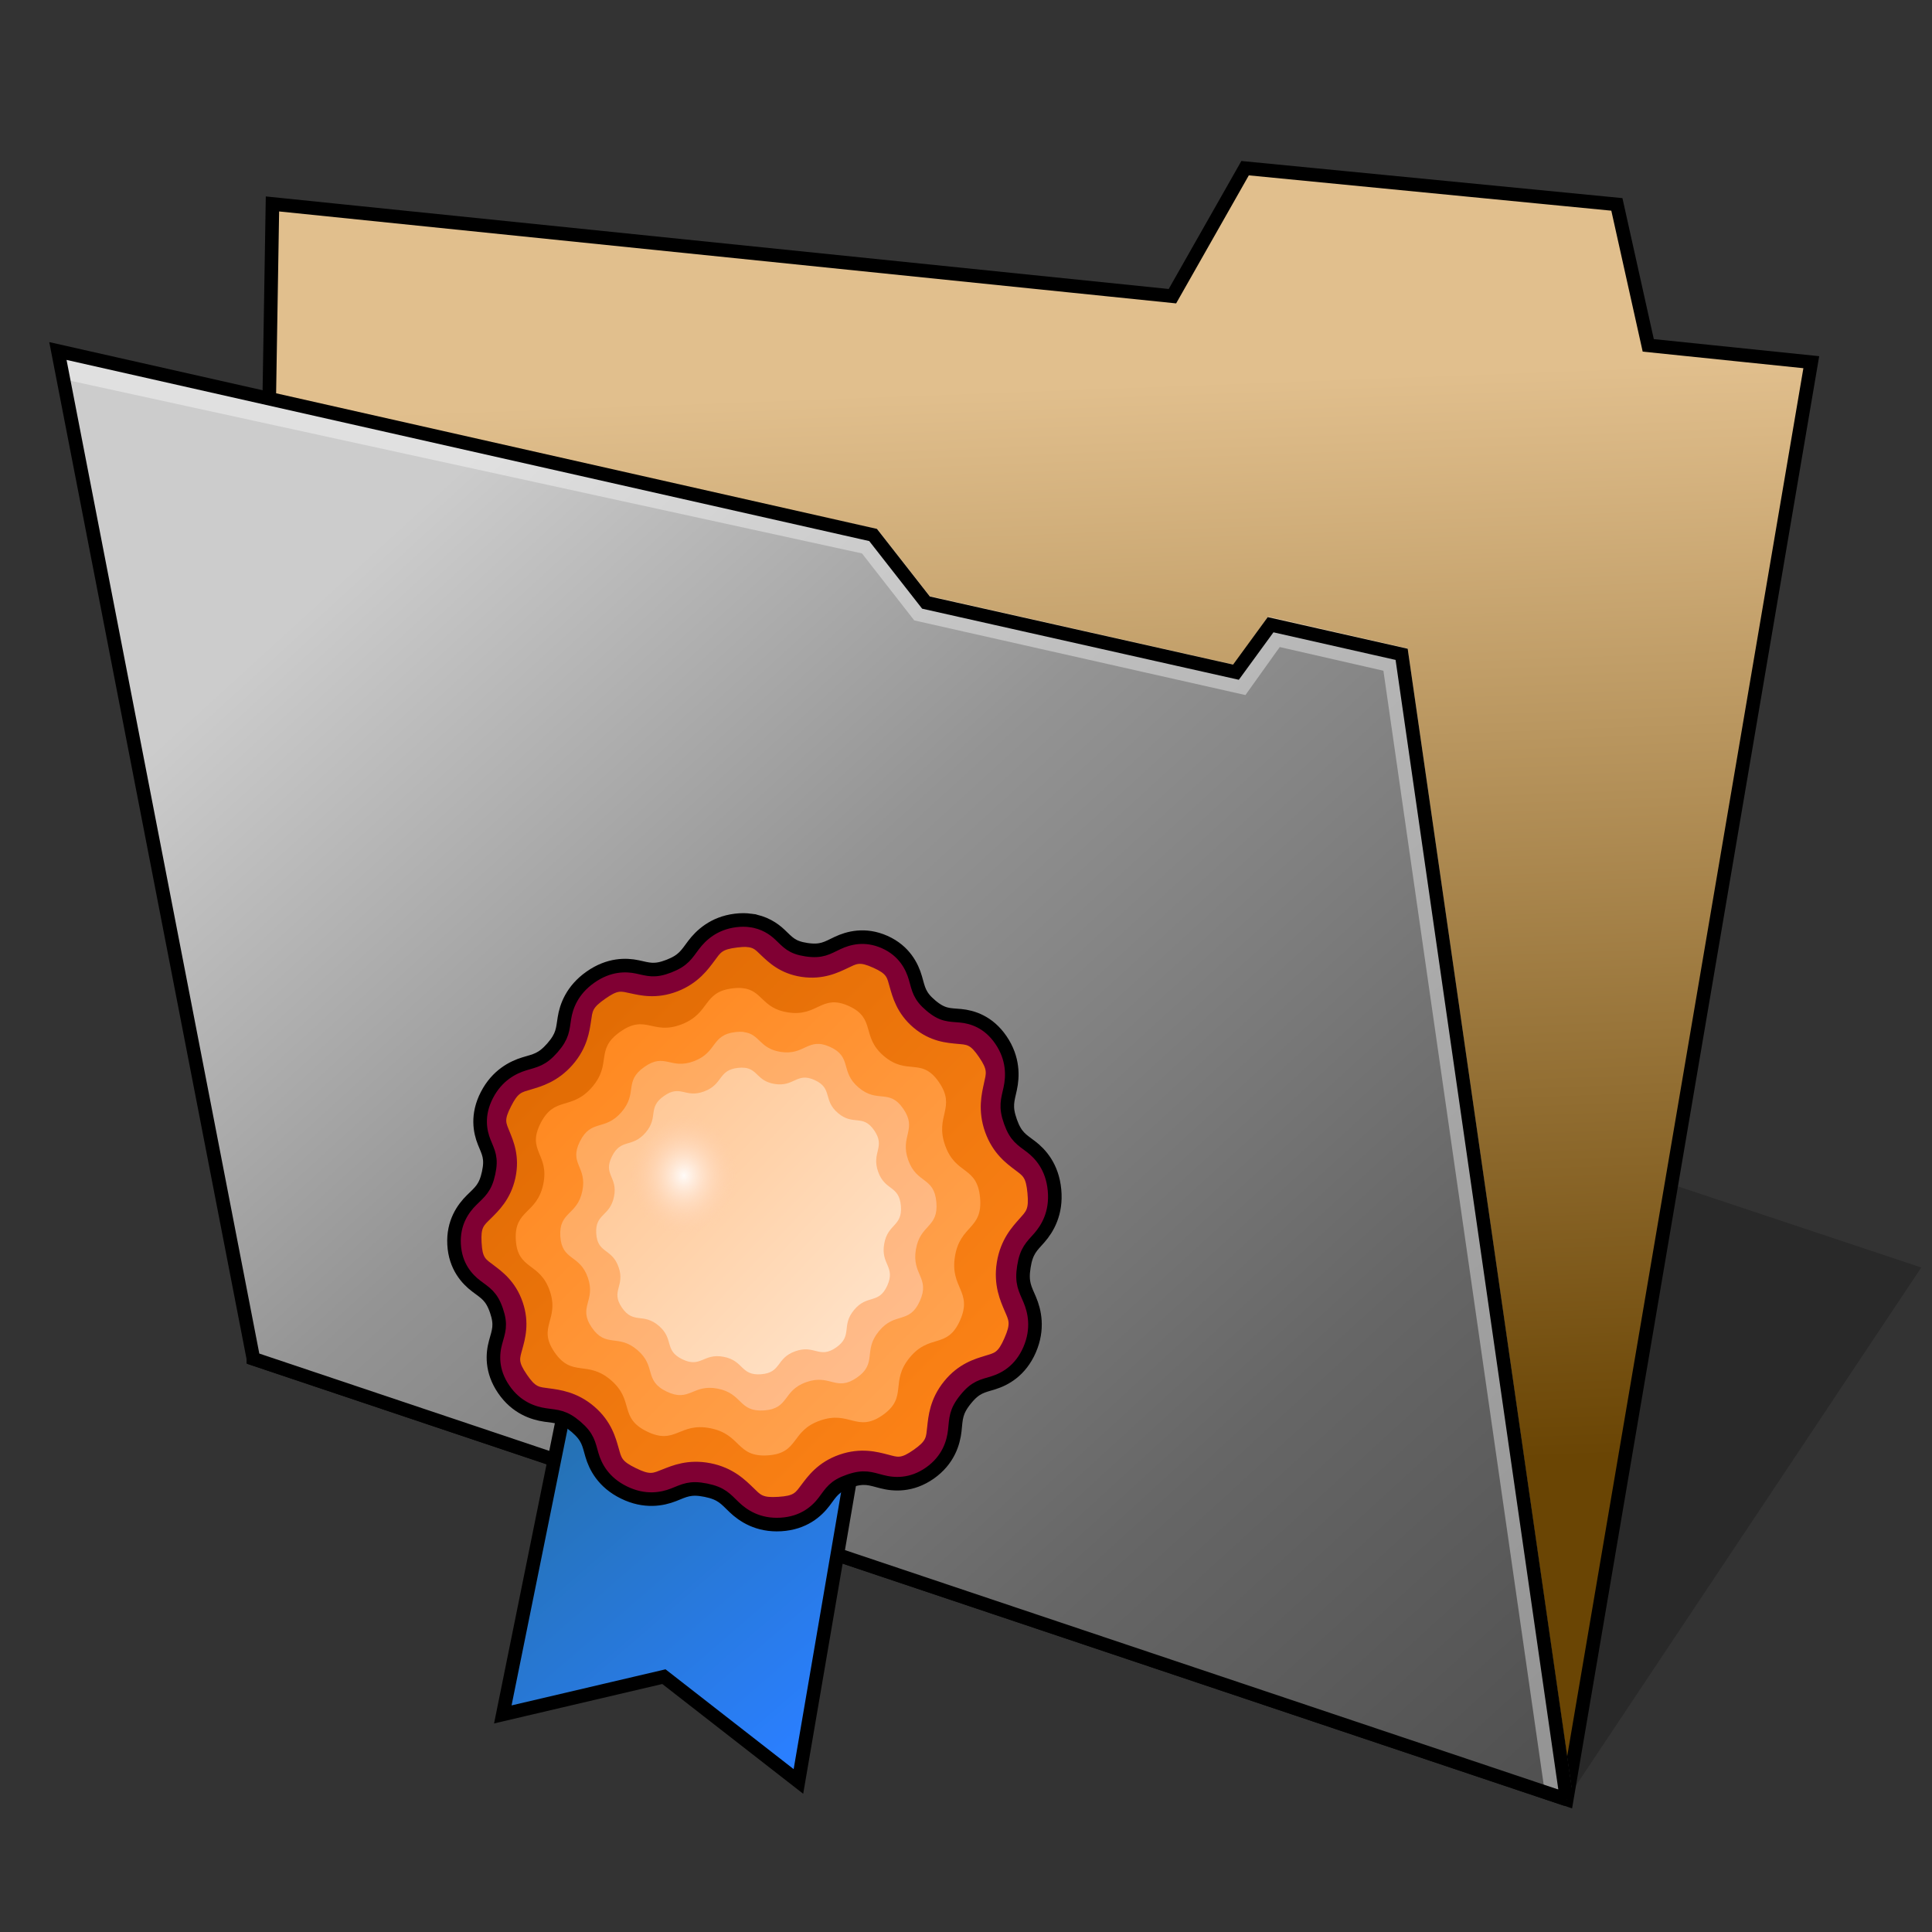 <?xml version="1.0" encoding="UTF-8" standalone="no"?>
<!-- Created with Inkscape (http://www.inkscape.org/) -->

<svg
   width="128"
   height="128"
   viewBox="0 0 33.867 33.867"
   version="1.1"
   id="svg5"
   xml:space="preserve"
   inkscape:version="1.3 (0e150ed6c4, 2023-07-21)"
   sodipodi:docname="certificate-server.svg"
   xmlns:inkscape="http://www.inkscape.org/namespaces/inkscape"
   xmlns:sodipodi="http://sodipodi.sourceforge.net/DTD/sodipodi-0.dtd"
   xmlns:xlink="http://www.w3.org/1999/xlink"
   xmlns="http://www.w3.org/2000/svg"
   xmlns:svg="http://www.w3.org/2000/svg"><rect x="0" y="0" width="33.867" height="33.867" fill="#333333" stroke="none"/><sodipodi:namedview
     id="namedview7"
     pagecolor="#ffffff"
     bordercolor="#000000"
     borderopacity="0.102"
     inkscape:showpageshadow="true"
     inkscape:pageopacity="0"
     inkscape:pagecheckerboard="false"
     inkscape:deskcolor="#dbdbdb"
     inkscape:document-units="px"
     showgrid="false"
     borderlayer="true"
     inkscape:zoom="12.890625"
     inkscape:cx="52.014545"
     inkscape:cy="60.237576"
     inkscape:window-width="1920"
     inkscape:window-height="1093"
     inkscape:window-x="0"
     inkscape:window-y="0"
     inkscape:window-maximized="1"
     inkscape:current-layer="layer1"
     showguides="false"><inkscape:grid
       type="xygrid"
       id="grid16"
       originx="0"
       originy="0"
       spacingy="0.265"
       spacingx="0.265"
       units="px"
       visible="false"
       empcolor="#cc3d3d"
       empopacity="0.302"
       empspacing="4" /><sodipodi:guide
       position="6.879,18.785"
       orientation="1,0"
       id="guide182"
       inkscape:locked="false" /><sodipodi:guide
       position="19.579,18.785"
       orientation="1,0"
       id="guide184"
       inkscape:locked="false" /><sodipodi:guide
       position="14.287,4.763"
       orientation="0,-1"
       id="guide186"
       inkscape:locked="false" /><sodipodi:guide
       position="10.848,17.462"
       orientation="0,-1"
       id="guide188"
       inkscape:locked="false" /></sodipodi:namedview><defs
     id="defs2"><inkscape:path-effect
       effect="perspective-envelope"
       up_left_point="1.99,6.177"
       up_right_point="27.219,7.58"
       down_left_point="2.083,31.109"
       down_right_point="28.575,31.577"
       id="path-effect2835"
       is_visible="true"
       lpeversion="1"
       deform_type="perspective"
       horizontal_mirror="false"
       vertical_mirror="false"
       overflow_perspective="false" /><inkscape:path-effect
       effect="perspective-envelope"
       up_left_point="4.824,3.65"
       up_right_point="32.915,2.106"
       down_left_point="5.292,31.568"
       down_right_point="31.605,31.568"
       id="path-effect2833"
       is_visible="true"
       lpeversion="1"
       deform_type="perspective"
       horizontal_mirror="false"
       vertical_mirror="false"
       overflow_perspective="false" /><inkscape:path-effect
       effect="perspective-envelope"
       up_left_point="6.333,3.402"
       up_right_point="31.732,3.402"
       down_left_point="5.457,31.75"
       down_right_point="31.732,31.75"
       id="path-effect13169"
       is_visible="true"
       lpeversion="1"
       deform_type="perspective"
       horizontal_mirror="false"
       vertical_mirror="false"
       overflow_perspective="false" /><inkscape:path-effect
       effect="perspective-envelope"
       up_left_point="5.457,3.402"
       up_right_point="31.732,3.402"
       down_left_point="5.457,31.75"
       down_right_point="31.732,31.75"
       id="path-effect13167"
       is_visible="true"
       lpeversion="1"
       deform_type="perspective"
       horizontal_mirror="false"
       vertical_mirror="false"
       overflow_perspective="false" /><inkscape:path-effect
       effect="perspective-envelope"
       up_left_point="5.539,3.402"
       up_right_point="31.732,3.609"
       down_left_point="4.762,31.75"
       down_right_point="31.732,31.75"
       id="path-effect13165"
       is_visible="true"
       lpeversion="1"
       deform_type="perspective"
       horizontal_mirror="false"
       vertical_mirror="false"
       overflow_perspective="false" /><inkscape:path-effect
       effect="perspective-envelope"
       up_left_point="5.539,3.402"
       up_right_point="31.732,3.609"
       down_left_point="4.762,31.75"
       down_right_point="31.732,31.75"
       id="path-effect13163"
       is_visible="true"
       lpeversion="1"
       deform_type="perspective"
       horizontal_mirror="false"
       vertical_mirror="false"
       overflow_perspective="false" /><inkscape:path-effect
       effect="perspective-envelope"
       up_left_point="2.117,6.35"
       up_right_point="28.575,5.292"
       down_left_point="3.022,31.75"
       down_right_point="29.084,31.75"
       id="path-effect12133"
       is_visible="true"
       lpeversion="1"
       deform_type="perspective"
       horizontal_mirror="false"
       vertical_mirror="false"
       overflow_perspective="false" /><inkscape:path-effect
       effect="perspective-envelope"
       up_left_point="4.762,3.44"
       up_right_point="31.75,3.969"
       down_left_point="4.762,31.75"
       down_right_point="31.609,31.75"
       id="path-effect12131"
       is_visible="true"
       lpeversion="1"
       deform_type="perspective"
       horizontal_mirror="false"
       vertical_mirror="false"
       overflow_perspective="false" /><inkscape:path-effect
       effect="perspective-envelope"
       up_left_point="2.117,6.35"
       up_right_point="28.575,8.467"
       down_left_point="1.058,31.75"
       down_right_point="28.575,31.75"
       id="path-effect12129"
       is_visible="true"
       lpeversion="1"
       deform_type="perspective"
       horizontal_mirror="false"
       vertical_mirror="false"
       overflow_perspective="false" /><inkscape:path-effect
       effect="perspective-envelope"
       up_left_point="3.175,3.175"
       up_right_point="31.75,4.233"
       down_left_point="3.175,31.75"
       down_right_point="30.516,31.75"
       id="path-effect12105"
       is_visible="true"
       lpeversion="1"
       deform_type="perspective"
       horizontal_mirror="false"
       vertical_mirror="false"
       overflow_perspective="false" /><inkscape:path-effect
       effect="perspective-envelope"
       up_left_point="1.058,8.467"
       up_right_point="28.575,7.408"
       down_left_point="1.058,31.75"
       down_right_point="28.575,31.75"
       id="path-effect12103"
       is_visible="true"
       lpeversion="1"
       deform_type="perspective"
       horizontal_mirror="false"
       vertical_mirror="false"
       overflow_perspective="false" /><inkscape:path-effect
       effect="perspective-envelope"
       up_left_point="1.058,7.408"
       up_right_point="26.458,11.642"
       down_left_point="3.175,27.517"
       down_right_point="28.575,31.75"
       id="path-effect12101"
       is_visible="true"
       lpeversion="1"
       deform_type="perspective"
       horizontal_mirror="false"
       vertical_mirror="false"
       overflow_perspective="false" /><inkscape:path-effect
       effect="perspective-envelope"
       up_left_point="5.292,3.175"
       up_right_point="30.692,5.292"
       down_left_point="3.175,27.517"
       down_right_point="28.575,31.75"
       id="path-effect12099"
       is_visible="true"
       lpeversion="1"
       deform_type="perspective"
       horizontal_mirror="false"
       vertical_mirror="false"
       overflow_perspective="false" /><inkscape:path-effect
       effect="perspective-envelope"
       up_left_point="4.233,8.467"
       up_right_point="27.517,8.467"
       down_left_point="2.646,32.279"
       down_right_point="27.517,31.75"
       id="path-effect12087"
       is_visible="true"
       lpeversion="1"
       deform_type="perspective"
       horizontal_mirror="false"
       vertical_mirror="false"
       overflow_perspective="false" /><inkscape:path-effect
       effect="perspective-envelope"
       up_left_point="6.879,5.556"
       up_right_point="30.692,5.292"
       down_left_point="6.879,31.75"
       down_right_point="29.633,31.75"
       id="path-effect12085"
       is_visible="true"
       lpeversion="1"
       deform_type="perspective"
       horizontal_mirror="false"
       vertical_mirror="false"
       overflow_perspective="false" /><linearGradient
       inkscape:collect="always"
       id="linearGradient935"><stop
         style="stop-color:#000000;stop-opacity:1;"
         offset="0"
         id="stop931" /><stop
         style="stop-color:#000000;stop-opacity:0;"
         offset="1"
         id="stop933" /></linearGradient><linearGradient
       id="linearGradient4381"
       inkscape:collect="always"><stop
         id="stop4377"
         offset="0"
         style="stop-color:#fafafa;stop-opacity:0" /><stop
         id="stop4379"
         offset="1"
         style="stop-color:#252525;stop-opacity:0.65" /></linearGradient><linearGradient
       inkscape:collect="always"
       id="linearGradient4365"><stop
         style="stop-color:#e1bf8d;stop-opacity:1"
         offset="0"
         id="stop4361" /><stop
         style="stop-color:#6a4504;stop-opacity:1"
         offset="1"
         id="stop4363" /></linearGradient><linearGradient
       inkscape:collect="always"
       id="linearGradient4406"><stop
         style="stop-color:#cccccc;stop-opacity:1;"
         offset="0"
         id="stop4402" /><stop
         style="stop-color:#949494;stop-opacity:1;"
         offset="0.315"
         id="stop2" /><stop
         style="stop-color:#666666;stop-opacity:1;"
         offset="0.7"
         id="stop3" /><stop
         style="stop-color:#4d4d4d;stop-opacity:1;"
         offset="1"
         id="stop4404" /></linearGradient><linearGradient
       inkscape:collect="always"
       xlink:href="#linearGradient4381"
       id="linearGradient4385"
       gradientUnits="userSpaceOnUse"
       gradientTransform="matrix(4,0,0,4,-32.919,-875.694)"
       x1="13.675"
       y1="290.159"
       x2="13.043"
       y2="291.615" /><linearGradient
       inkscape:collect="always"
       xlink:href="#linearGradient4406"
       id="linearGradient1113"
       gradientUnits="userSpaceOnUse"
       x1="6.019"
       y1="273.939"
       x2="27.019"
       y2="296.939"
       gradientTransform="translate(-0.994,-262.963)" /><linearGradient
       inkscape:collect="always"
       xlink:href="#linearGradient4365"
       id="linearGradient1121"
       x1="26.883"
       y1="269.458"
       x2="27.6"
       y2="288.557"
       gradientUnits="userSpaceOnUse"
       gradientTransform="translate(-0.994,-262.963)" /><linearGradient
       id="linearGradient4537"
       inkscape:collect="always"><stop
         id="stop4533"
         offset="0"
         style="stop-color:#ffffff;stop-opacity:1;" /><stop
         style="stop-color:#ffffff;stop-opacity:1"
         offset="0.583"
         id="stop4541" /><stop
         id="stop4543"
         offset="0.833"
         style="stop-color:#bababa;stop-opacity:1;" /><stop
         id="stop4535"
         offset="1"
         style="stop-color:#757575;stop-opacity:1" /></linearGradient><linearGradient
       gradientTransform="matrix(4,0,0,4,5.292,-893.117)"
       gradientUnits="userSpaceOnUse"
       y2="295.413"
       x2="5.027"
       y1="292.502"
       x1="0.794"
       id="linearGradient4539"
       xlink:href="#linearGradient4537"
       inkscape:collect="always" /><linearGradient
       id="linearGradient4454"><stop
         id="stop1334"
         offset="0"
         style="stop-color:#d21e1e;stop-opacity:1" /><stop
         id="stop1336"
         offset="1"
         style="stop-color:#e05e4c;stop-opacity:1" /></linearGradient><linearGradient
       gradientTransform="translate(-384.57,-499.8)"
       gradientUnits="userSpaceOnUse"
       y2="525.725"
       x2="391.89"
       y1="544.092"
       x1="403.421"
       id="linearGradient4213"
       xlink:href="#linearGradient4454" /><linearGradient
       id="linearGradient4472"><stop
         id="stop1340"
         offset="0"
         style="stop-color:#ffa92d;stop-opacity:1" /><stop
         id="stop1342"
         offset="1"
         style="stop-color:#ffc169;stop-opacity:1" /></linearGradient><linearGradient
       gradientTransform="translate(-384.57,-499.8)"
       gradientUnits="userSpaceOnUse"
       y2="505.319"
       x2="391.154"
       y1="523.203"
       x1="401.296"
       id="linearGradient4235"
       xlink:href="#linearGradient4472" /><linearGradient
       id="linearGradient4422-8"><stop
         id="stop1346"
         offset="0"
         style="stop-color:#377d50;stop-opacity:1" /><stop
         id="stop1348"
         offset="1"
         style="stop-color:#54d883;stop-opacity:1" /></linearGradient><linearGradient
       gradientTransform="translate(-384.57,-499.8)"
       gradientUnits="userSpaceOnUse"
       y2="503.798"
       x2="413.779"
       y1="523.798"
       x1="424.602"
       id="linearGradient4257"
       xlink:href="#linearGradient4422-8" /><linearGradient
       id="linearGradient4438"><stop
         id="stop1352"
         offset="0"
         style="stop-color:#375a7d;stop-opacity:1" /><stop
         id="stop1354"
         offset="1"
         style="stop-color:#54a3d8;stop-opacity:1" /></linearGradient><linearGradient
       gradientTransform="translate(-384.57,-499.8)"
       gradientUnits="userSpaceOnUse"
       y2="525.748"
       x2="412.118"
       y1="543.488"
       x1="420.884"
       id="linearGradient4279"
       xlink:href="#linearGradient4438" /><linearGradient
       gradientTransform="translate(0.001,-0.002)"
       gradientUnits="userSpaceOnUse"
       y2="44"
       x2="44"
       y1="4"
       x1="4"
       id="linearGradient4220"
       xlink:href="#linearGradient935" /><linearGradient
       gradientTransform="matrix(1.2,0,0,1.2,-5.479,-319.306)"
       gradientUnits="userSpaceOnUse"
       y2="287.503"
       x2="20.972"
       y1="279.863"
       x1="14.362"
       id="linearGradient1200"
       xlink:href="#linearGradient1198"
       inkscape:collect="always" /><linearGradient
       id="linearGradient1198"
       inkscape:collect="always"><stop
         id="stop1194"
         offset="0"
         style="stop-color:#216778;stop-opacity:1" /><stop
         id="stop1196"
         offset="1"
         style="stop-color:#2a7fff;stop-opacity:1" /></linearGradient><linearGradient
       gradientTransform="matrix(1.2,0,0,1.2,-5.479,-319.306)"
       gradientUnits="userSpaceOnUse"
       y2="287.676"
       x2="19.187"
       y1="280.18"
       x1="11.69"
       id="linearGradient1208"
       xlink:href="#linearGradient1206"
       inkscape:collect="always" /><linearGradient
       id="linearGradient1206"
       inkscape:collect="always"><stop
         id="stop1202"
         offset="0"
         style="stop-color:#dc6700;stop-opacity:1" /><stop
         id="stop1204"
         offset="1"
         style="stop-color:#ff8519;stop-opacity:1" /></linearGradient><linearGradient
       gradientTransform="matrix(1.2,0,0,1.2,-5.479,-319.306)"
       gradientUnits="userSpaceOnUse"
       y2="286.794"
       x2="18.305"
       y1="280.841"
       x1="12.352"
       id="linearGradient1216"
       xlink:href="#linearGradient1214"
       inkscape:collect="always" /><linearGradient
       id="linearGradient1214"
       inkscape:collect="always"><stop
         id="stop1210"
         offset="0"
         style="stop-color:#ff8519;stop-opacity:1" /><stop
         id="stop1212"
         offset="1"
         style="stop-color:#ffa555;stop-opacity:1" /></linearGradient><linearGradient
       gradientTransform="matrix(1.2,0,0,1.2,-5.479,-319.306)"
       gradientUnits="userSpaceOnUse"
       y2="286.353"
       x2="17.864"
       y1="281.502"
       x1="13.013"
       id="linearGradient1224"
       xlink:href="#linearGradient1222"
       inkscape:collect="always" /><linearGradient
       id="linearGradient1222"
       inkscape:collect="always"><stop
         id="stop1218"
         offset="0"
         style="stop-color:#ffa655;stop-opacity:1" /><stop
         id="stop1220"
         offset="1"
         style="stop-color:#ffbe91;stop-opacity:1" /></linearGradient><linearGradient
       gradientTransform="matrix(1.2,0,0,1.2,-5.479,-319.306)"
       gradientUnits="userSpaceOnUse"
       y2="285.912"
       x2="17.644"
       y1="281.943"
       x1="13.454"
       id="linearGradient1240"
       xlink:href="#linearGradient1238"
       inkscape:collect="always" /><linearGradient
       id="linearGradient1238"
       inkscape:collect="always"><stop
         id="stop1234"
         offset="0"
         style="stop-color:#ffc591;stop-opacity:1" /><stop
         id="stop1236"
         offset="1"
         style="stop-color:#ffe5cd;stop-opacity:1" /></linearGradient><radialGradient
       gradientTransform="matrix(0.71,0,0,0.8,1.703,-206.004)"
       gradientUnits="userSpaceOnUse"
       r="1.323"
       fy="283.266"
       fx="14.488"
       cy="283.266"
       cx="14.488"
       id="radialGradient1260"
       xlink:href="#linearGradient1250"
       inkscape:collect="always" /><linearGradient
       inkscape:collect="always"
       id="linearGradient1250"><stop
         style="stop-color:#fffbf8;stop-opacity:1"
         offset="0"
         id="stop1246" /><stop
         style="stop-color:#ffcba9;stop-opacity:0"
         offset="1"
         id="stop1248" /></linearGradient></defs><g
     inkscape:label="Layer 1"
     inkscape:groupmode="layer"
     id="layer1"><path
       style="fill:#000000;fill-opacity:0.196;stroke:none;stroke-width:0.725;stroke-miterlimit:4;stroke-dasharray:none;stroke-opacity:1;paint-order:markers stroke fill"
       d="m 27.463,31.544 6.216,-9.325 -6.216,-2.072 z"
       id="path1768"
       inkscape:connector-curvature="0"
       sodipodi:nodetypes="cccc" /><g
       inkscape:label="Layer 1"
       id="layer1-3"
       transform="translate(35.013,-262.233)" /><path
       id="rect835"
       style="fill:url(#linearGradient1121);fill-opacity:1;stroke:none;stroke-width:0.538;stroke-linecap:round;paint-order:markers fill stroke;stop-color:#000000"
       d="M 4.776,3.575 20.552,5.192 21.826,2.948 28.342,3.583 28.892,6.055 31.75,6.35 27.463,31.544 4.442,23.818 Z"
       sodipodi:nodetypes="ccccccccc" /><path
       style="fill:none;stroke:#000000;stroke-width:0.238;stroke-linecap:butt;stroke-linejoin:miter;stroke-dasharray:none;stroke-opacity:1"
       d="M 4.442,23.818 4.776,3.575 20.552,5.192 l 1.274,-2.244 6.517,0.635 0.55,2.471 2.858,0.295 -4.287,25.194 z"
       id="path1549"
       sodipodi:nodetypes="ccccccccc" /><path
       id="rect833"
       style="fill:url(#linearGradient1113);fill-opacity:1;stroke:none;stroke-width:0.517;stroke-linecap:round;paint-order:markers fill stroke;stop-color:#000000"
       d="m 1.015,6.153 14.291,3.225 0.927,1.185 5.434,1.22 0.607,-0.832 2.297,0.519 2.892,20.074 -23.021,-7.725 z"
       sodipodi:nodetypes="ccccccccc" /><path
       style="fill:none;stroke:#ffffff;stroke-width:0.476;stroke-linecap:butt;stroke-linejoin:miter;stroke-dasharray:none;stroke-opacity:0.39"
       d="m 1.061,6.393 14.184,3.094 0.917,1.175 5.568,1.255 0.602,-0.842 2.131,0.487 2.849,19.803"
       id="path2"
       sodipodi:nodetypes="ccccccc" /><path
       style="fill:none;stroke:#000000;stroke-width:0.238;stroke-linecap:butt;stroke-linejoin:miter;stroke-dasharray:none;stroke-opacity:1"
       d="M 27.463,31.544 4.442,23.818 1.015,6.153 15.305,9.378 l 0.927,1.185 5.434,1.22 0.607,-0.832 2.297,0.519 2.892,20.074"
       id="path1553"
       sodipodi:nodetypes="ccccccccc" /><path
       sodipodi:nodetypes="cccccc"
       inkscape:connector-curvature="0"
       id="path1132"
       d="m 10.457,21.941 4.976,0.901 -1.437,8.386 -2.358,-1.837 -2.824,0.662 z"
       style="fill:url(#linearGradient1200);fill-opacity:1;stroke-width:0.603;stroke-linecap:square;stroke-miterlimit:4;stroke-dasharray:none" /><path
       sodipodi:nodetypes="cccccc"
       inkscape:connector-curvature="0"
       id="path4"
       d="m 10.457,21.941 4.976,0.901 -1.437,8.386 -2.358,-1.837 -2.824,0.662 z"
       style="fill:none;fill-opacity:1;stroke:#000000;stroke-width:0.238;stroke-linecap:square;stroke-miterlimit:4;stroke-dasharray:none;stroke-opacity:1" /><path
       sodipodi:nodetypes="cccccccscccccccccccccccccccc"
       inkscape:connector-curvature="0"
       id="path1120"
       d="m 12.996,16.375 c 0.426,0.042 0.41,0.434 0.975,0.518 0.646,0.096 0.72,-0.411 1.311,-0.147 0.592,0.266 0.258,0.659 0.76,1.082 0.504,0.425 0.809,0.006 1.187,0.559 0.38,0.555 -0.093,0.728 0.136,1.373 0.231,0.647 0.693,0.441 0.757,1.134 0.066,0.695 -0.427,0.591 -0.537,1.278 -0.11,0.688 0.393,0.758 0.116,1.392 -0.278,0.633 -0.659,0.279 -1.089,0.811 -0.432,0.529 -0.025,0.856 -0.579,1.248 -0.557,0.389 -0.718,-0.111 -1.359,0.113 -0.643,0.222 -0.449,0.707 -1.133,0.75 -0.686,0.041 -0.575,-0.46 -1.251,-0.596 -0.676,-0.136 -0.753,0.368 -1.374,0.064 C 10.297,25.651 10.651,25.285 10.132,24.839 9.615,24.397 9.289,24.786 8.908,24.23 8.53,23.678 9.025,23.534 8.809,22.907 8.595,22.282 8.114,22.462 8.077,21.806 8.041,21.151 8.536,21.259 8.676,20.611 8.816,19.964 8.316,19.897 8.622,19.302 c 0.305,-0.596 0.668,-0.268 1.115,-0.777 0.445,-0.512 0.06,-0.809 0.616,-1.198 0.555,-0.392 0.693,0.079 1.322,-0.163 0.626,-0.245 0.451,-0.704 1.108,-0.783 0.082,-0.01 0.152,-0.011 0.213,-0.005 l 5e-6,-2.4e-5 z"
       style="fill:url(#linearGradient1208);fill-opacity:1;stroke-width:0.603;stroke-linecap:square;stroke-miterlimit:4;stroke-dasharray:none" /><path
       sodipodi:nodetypes="cccccccccccccccccccccccccccc"
       inkscape:connector-curvature="0"
       id="path1116"
       d="m 13.018,17.322 c 0.347,0.036 0.334,0.354 0.794,0.425 0.526,0.081 0.586,-0.33 1.067,-0.112 0.482,0.218 0.209,0.534 0.617,0.879 0.409,0.346 0.658,0.01 0.964,0.457 0.308,0.45 -0.077,0.588 0.108,1.108 0.186,0.523 0.561,0.357 0.612,0.916 0.051,0.56 -0.349,0.475 -0.44,1.029 -0.091,0.554 0.315,0.611 0.089,1.122 -0.227,0.51 -0.535,0.225 -0.884,0.654 -0.351,0.427 -0.023,0.689 -0.472,1.006 -0.451,0.315 -0.58,-0.087 -1.098,0.096 -0.52,0.182 -0.363,0.573 -0.916,0.61 -0.553,0.036 -0.463,-0.369 -1.009,-0.476 -0.545,-0.107 -0.607,0.302 -1.108,0.058 -0.5,-0.243 -0.215,-0.541 -0.633,-0.901 -0.418,-0.357 -0.681,-0.04 -0.989,-0.49 -0.307,-0.448 0.093,-0.566 -0.083,-1.075 -0.175,-0.508 -0.563,-0.36 -0.595,-0.894 -0.031,-0.533 0.37,-0.447 0.481,-0.975 0.111,-0.528 -0.294,-0.582 -0.048,-1.067 0.245,-0.486 0.54,-0.218 0.901,-0.632 0.36,-0.416 0.046,-0.659 0.497,-0.974 0.449,-0.317 0.564,0.066 1.074,-0.129 0.509,-0.197 0.365,-0.571 0.899,-0.632 0.067,-0.008 0.124,-0.009 0.173,-0.003 l -1e-6,1.6e-5 z"
       style="fill:url(#linearGradient1216);fill-opacity:1;stroke-width:0.603;stroke-linecap:square;stroke-miterlimit:4;stroke-dasharray:none" /><path
       sodipodi:nodetypes="cccccccccccccccccccccccccccc"
       inkscape:connector-curvature="0"
       id="path1040"
       d="m 13.037,18.092 c 0.282,0.031 0.272,0.288 0.646,0.347 0.427,0.067 0.476,-0.265 0.868,-0.087 0.392,0.179 0.17,0.433 0.501,0.713 0.332,0.281 0.535,0.01 0.783,0.373 0.249,0.364 -0.063,0.474 0.085,0.896 0.15,0.422 0.455,0.29 0.494,0.74 0.04,0.451 -0.284,0.383 -0.359,0.829 -0.075,0.447 0.254,0.492 0.069,0.904 -0.185,0.411 -0.433,0.182 -0.717,0.528 -0.285,0.345 -0.02,0.557 -0.385,0.813 -0.365,0.255 -0.468,-0.069 -0.888,0.08 -0.42,0.148 -0.294,0.464 -0.74,0.496 -0.447,0.031 -0.374,-0.297 -0.814,-0.382 -0.44,-0.085 -0.49,0.246 -0.895,0.051 -0.404,-0.195 -0.174,-0.438 -0.512,-0.728 -0.338,-0.289 -0.55,-0.03 -0.799,-0.394 -0.248,-0.363 0.074,-0.461 -0.069,-0.874 -0.142,-0.413 -0.456,-0.291 -0.483,-0.726 -0.027,-0.434 0.298,-0.364 0.386,-0.794 0.088,-0.429 -0.24,-0.474 -0.042,-0.869 0.197,-0.395 0.437,-0.177 0.728,-0.513 0.291,-0.338 0.036,-0.536 0.401,-0.792 0.364,-0.257 0.458,0.055 0.872,-0.102 0.413,-0.158 0.295,-0.462 0.73,-0.51 0.054,-0.006 0.101,-0.006 0.141,-0.002 l -2e-6,8e-6 z"
       style="fill:url(#linearGradient1224);fill-opacity:1;stroke-width:0.603;stroke-linecap:square;stroke-miterlimit:4;stroke-dasharray:none" /><path
       sodipodi:nodetypes="cccccccccccccccccccccccccccc"
       inkscape:connector-curvature="0"
       id="path1138"
       d="m 13.053,18.717 c 0.229,0.026 0.221,0.235 0.525,0.284 0.347,0.056 0.387,-0.213 0.705,-0.067 0.318,0.146 0.139,0.351 0.407,0.578 0.269,0.228 0.434,0.01 0.635,0.304 0.202,0.295 -0.052,0.383 0.068,0.723 0.121,0.341 0.368,0.235 0.399,0.599 0.031,0.364 -0.231,0.308 -0.293,0.669 -0.062,0.36 0.205,0.398 0.054,0.73 -0.151,0.332 -0.351,0.147 -0.582,0.426 -0.231,0.279 -0.018,0.449 -0.313,0.657 -0.296,0.207 -0.378,-0.055 -0.718,0.067 -0.34,0.121 -0.239,0.375 -0.599,0.403 -0.361,0.027 -0.301,-0.239 -0.657,-0.306 -0.356,-0.067 -0.396,0.201 -0.722,0.044 -0.326,-0.157 -0.141,-0.355 -0.414,-0.588 -0.273,-0.233 -0.444,-0.023 -0.646,-0.318 -0.201,-0.294 0.059,-0.374 -0.058,-0.709 -0.116,-0.335 -0.369,-0.236 -0.392,-0.589 -0.023,-0.353 0.24,-0.297 0.311,-0.646 0.071,-0.349 -0.196,-0.385 -0.036,-0.706 0.159,-0.322 0.354,-0.144 0.589,-0.417 0.235,-0.274 0.028,-0.436 0.323,-0.643 0.295,-0.208 0.371,0.046 0.707,-0.081 0.335,-0.127 0.24,-0.374 0.592,-0.412 0.044,-0.005 0.082,-0.005 0.114,-8.1e-4 l -8e-6,4.9e-5 z"
       style="fill:url(#linearGradient1240);fill-opacity:1;stroke-width:0.603;stroke-linecap:square;stroke-miterlimit:4;stroke-dasharray:none" /><circle
       r="1.286"
       cy="20.544"
       cx="12.085"
       id="path1252"
       style="fill:url(#radialGradient1260);fill-opacity:1;stroke:none;stroke-width:0.754;stroke-linecap:square;stroke-linejoin:miter;stroke-miterlimit:4;stroke-dasharray:none;stroke-dashoffset:0;stroke-opacity:1" /><path
       sodipodi:nodetypes="ccccccccccccccccccccccccccccccccccccccsccccccccccccccccccccccccccccccccccccccccccccccccscccccccccccccccc"
       inkscape:connector-curvature="0"
       id="path1124"
       d="m 13.156,16.135 c 0.239,0.031 0.406,0.146 0.513,0.247 0.144,0.135 0.205,0.227 0.47,0.266 0.265,0.039 0.358,-0.03 0.544,-0.118 0.186,-0.088 0.48,-0.17 0.826,-0.016 0.346,0.155 0.48,0.431 0.537,0.628 0.057,0.198 0.067,0.313 0.273,0.486 0.206,0.174 0.319,0.16 0.519,0.178 0.2,0.019 0.487,0.101 0.708,0.425 0.222,0.325 0.208,0.643 0.163,0.851 -0.045,0.207 -0.091,0.314 0.004,0.58 0.095,0.266 0.197,0.314 0.36,0.438 0.163,0.124 0.374,0.353 0.412,0.76 0.039,0.407 -0.126,0.678 -0.264,0.836 -0.138,0.157 -0.229,0.227 -0.273,0.51 -0.045,0.283 0.02,0.38 0.103,0.576 0.083,0.196 0.158,0.508 -0.003,0.88 -0.162,0.371 -0.436,0.515 -0.633,0.577 -0.197,0.061 -0.311,0.071 -0.488,0.29 -0.177,0.218 -0.167,0.337 -0.19,0.548 -0.023,0.211 -0.111,0.516 -0.436,0.745 -0.326,0.228 -0.637,0.204 -0.841,0.151 -0.204,-0.052 -0.311,-0.103 -0.575,-0.011 -0.264,0.091 -0.314,0.196 -0.439,0.362 -0.126,0.166 -0.355,0.375 -0.757,0.399 -0.402,0.024 -0.666,-0.156 -0.819,-0.303 -0.153,-0.147 -0.22,-0.242 -0.498,-0.298 -0.278,-0.056 -0.373,0.006 -0.567,0.082 -0.195,0.076 -0.504,0.137 -0.868,-0.042 -0.364,-0.178 -0.502,-0.457 -0.56,-0.656 -0.058,-0.198 -0.066,-0.312 -0.279,-0.495 C 9.884,24.828 9.767,24.834 9.558,24.804 9.35,24.774 9.052,24.679 8.83,24.354 8.608,24.03 8.633,23.727 8.687,23.531 8.74,23.335 8.791,23.232 8.703,22.975 8.615,22.718 8.512,22.669 8.349,22.545 8.186,22.422 7.981,22.199 7.96,21.815 7.939,21.432 8.119,21.183 8.266,21.038 c 0.147,-0.146 0.242,-0.21 0.299,-0.476 0.058,-0.266 -0.003,-0.357 -0.077,-0.541 -0.074,-0.184 -0.133,-0.477 0.047,-0.825 0.179,-0.348 0.458,-0.487 0.655,-0.547 0.198,-0.06 0.311,-0.072 0.494,-0.281 0.183,-0.21 0.178,-0.32 0.21,-0.52 0.031,-0.2 0.131,-0.491 0.456,-0.719 0.325,-0.229 0.626,-0.221 0.821,-0.18 0.195,0.041 0.297,0.087 0.554,-0.013 0.257,-0.1 0.308,-0.204 0.433,-0.37 0.125,-0.166 0.351,-0.384 0.735,-0.431 0.096,-0.012 0.184,-0.011 0.263,-2.51e-4 l -1e-6,8e-6 z m -0.069,0.464 c -0.042,-8.1e-4 -0.095,8.1e-4 -0.163,0.01 -0.273,0.033 -0.29,0.086 -0.398,0.231 -0.108,0.144 -0.281,0.395 -0.651,0.538 -0.37,0.143 -0.655,0.07 -0.825,0.034 -0.17,-0.036 -0.212,-0.065 -0.443,0.097 -0.231,0.162 -0.219,0.214 -0.246,0.388 -0.027,0.174 -0.061,0.467 -0.324,0.769 -0.263,0.301 -0.553,0.379 -0.725,0.431 -0.171,0.052 -0.227,0.048 -0.353,0.295 -0.127,0.247 -0.09,0.285 -0.026,0.445 0.064,0.16 0.184,0.427 0.102,0.809 -0.082,0.382 -0.304,0.587 -0.431,0.714 -0.127,0.126 -0.177,0.151 -0.162,0.423 0.015,0.272 0.069,0.287 0.21,0.394 0.141,0.107 0.384,0.279 0.51,0.648 0.127,0.37 0.04,0.655 -0.006,0.825 -0.046,0.17 -0.078,0.215 0.079,0.445 0.157,0.23 0.211,0.217 0.391,0.242 0.18,0.025 0.486,0.058 0.791,0.319 0.305,0.262 0.377,0.555 0.427,0.727 0.05,0.172 0.046,0.228 0.303,0.353 0.257,0.126 0.298,0.087 0.466,0.022 0.168,-0.066 0.446,-0.187 0.844,-0.108 0.398,0.079 0.614,0.301 0.746,0.428 0.132,0.127 0.156,0.179 0.44,0.161 0.284,-0.018 0.299,-0.072 0.408,-0.215 0.109,-0.143 0.284,-0.392 0.663,-0.524 0.378,-0.132 0.674,-0.047 0.85,-0.002 0.176,0.045 0.221,0.078 0.452,-0.083 0.23,-0.162 0.216,-0.218 0.237,-0.4 0.02,-0.182 0.044,-0.491 0.298,-0.803 0.254,-0.313 0.544,-0.392 0.715,-0.445 0.17,-0.053 0.226,-0.048 0.341,-0.31 0.115,-0.263 0.077,-0.305 0.005,-0.475 -0.072,-0.17 -0.203,-0.45 -0.138,-0.854 0.065,-0.405 0.276,-0.627 0.396,-0.763 0.119,-0.136 0.167,-0.161 0.141,-0.449 -0.027,-0.287 -0.08,-0.302 -0.221,-0.41 -0.141,-0.108 -0.385,-0.281 -0.521,-0.661 -0.135,-0.38 -0.059,-0.679 -0.02,-0.858 0.039,-0.179 0.069,-0.228 -0.088,-0.458 -0.157,-0.229 -0.208,-0.214 -0.381,-0.231 -0.173,-0.017 -0.468,-0.033 -0.765,-0.283 -0.296,-0.25 -0.37,-0.543 -0.419,-0.714 -0.049,-0.171 -0.044,-0.227 -0.29,-0.338 -0.246,-0.11 -0.284,-0.069 -0.445,0.006 -0.161,0.076 -0.429,0.212 -0.811,0.155 -0.381,-0.057 -0.584,-0.263 -0.709,-0.38 -0.093,-0.088 -0.129,-0.138 -0.256,-0.143 l -6e-6,3.3e-5 z"
       style="fill:#800033;fill-opacity:1;stroke-width:0.603;stroke-linecap:square;stroke-miterlimit:4;stroke-dasharray:none" /><path
       sodipodi:nodetypes="ccccccccccccccccccccccccccccccccccccccsccccccccccccc"
       inkscape:connector-curvature="0"
       id="path5"
       d="m 13.156,16.135 c 0.239,0.031 0.406,0.146 0.513,0.247 0.144,0.135 0.205,0.227 0.47,0.266 0.265,0.039 0.358,-0.03 0.544,-0.118 0.186,-0.088 0.48,-0.17 0.826,-0.016 0.346,0.155 0.48,0.431 0.537,0.628 0.057,0.198 0.067,0.313 0.273,0.486 0.206,0.174 0.319,0.16 0.519,0.178 0.2,0.019 0.487,0.101 0.708,0.425 0.222,0.325 0.208,0.643 0.163,0.851 -0.045,0.207 -0.091,0.314 0.004,0.58 0.095,0.266 0.197,0.314 0.36,0.438 0.163,0.124 0.374,0.353 0.412,0.76 0.039,0.407 -0.126,0.678 -0.264,0.836 -0.138,0.157 -0.229,0.227 -0.273,0.51 -0.045,0.283 0.02,0.38 0.103,0.576 0.083,0.196 0.158,0.508 -0.003,0.88 -0.162,0.371 -0.436,0.515 -0.633,0.577 -0.197,0.061 -0.311,0.071 -0.488,0.29 -0.177,0.218 -0.167,0.337 -0.19,0.548 -0.023,0.211 -0.111,0.516 -0.436,0.745 -0.326,0.228 -0.637,0.204 -0.841,0.151 -0.204,-0.052 -0.311,-0.103 -0.575,-0.011 -0.264,0.091 -0.314,0.196 -0.439,0.362 -0.126,0.166 -0.355,0.375 -0.757,0.399 -0.402,0.024 -0.666,-0.156 -0.819,-0.303 -0.153,-0.147 -0.22,-0.242 -0.498,-0.298 -0.278,-0.056 -0.373,0.006 -0.567,0.082 -0.195,0.076 -0.504,0.137 -0.868,-0.042 -0.364,-0.178 -0.502,-0.457 -0.56,-0.656 -0.058,-0.198 -0.066,-0.312 -0.279,-0.495 C 9.884,24.828 9.767,24.834 9.558,24.804 9.35,24.774 9.052,24.679 8.83,24.354 8.608,24.03 8.633,23.727 8.687,23.531 8.74,23.335 8.791,23.232 8.703,22.975 8.615,22.718 8.512,22.669 8.349,22.545 8.186,22.422 7.981,22.199 7.96,21.815 7.939,21.432 8.119,21.183 8.266,21.038 c 0.147,-0.146 0.242,-0.21 0.299,-0.476 0.058,-0.266 -0.003,-0.357 -0.077,-0.541 -0.074,-0.184 -0.133,-0.477 0.047,-0.825 0.179,-0.348 0.458,-0.487 0.655,-0.547 0.198,-0.06 0.311,-0.072 0.494,-0.281 0.183,-0.21 0.178,-0.32 0.21,-0.52 0.031,-0.2 0.131,-0.491 0.456,-0.719 0.325,-0.229 0.626,-0.221 0.821,-0.18 0.195,0.041 0.297,0.087 0.554,-0.013 0.257,-0.1 0.308,-0.204 0.433,-0.37 0.125,-0.166 0.351,-0.384 0.735,-0.431 0.096,-0.012 0.184,-0.011 0.263,-2.51e-4 l -1e-6,8e-6 z"
       style="fill:none;fill-opacity:1;stroke:#000000;stroke-width:0.238;stroke-linecap:square;stroke-miterlimit:4;stroke-dasharray:none;stroke-opacity:1" /></g></svg>
